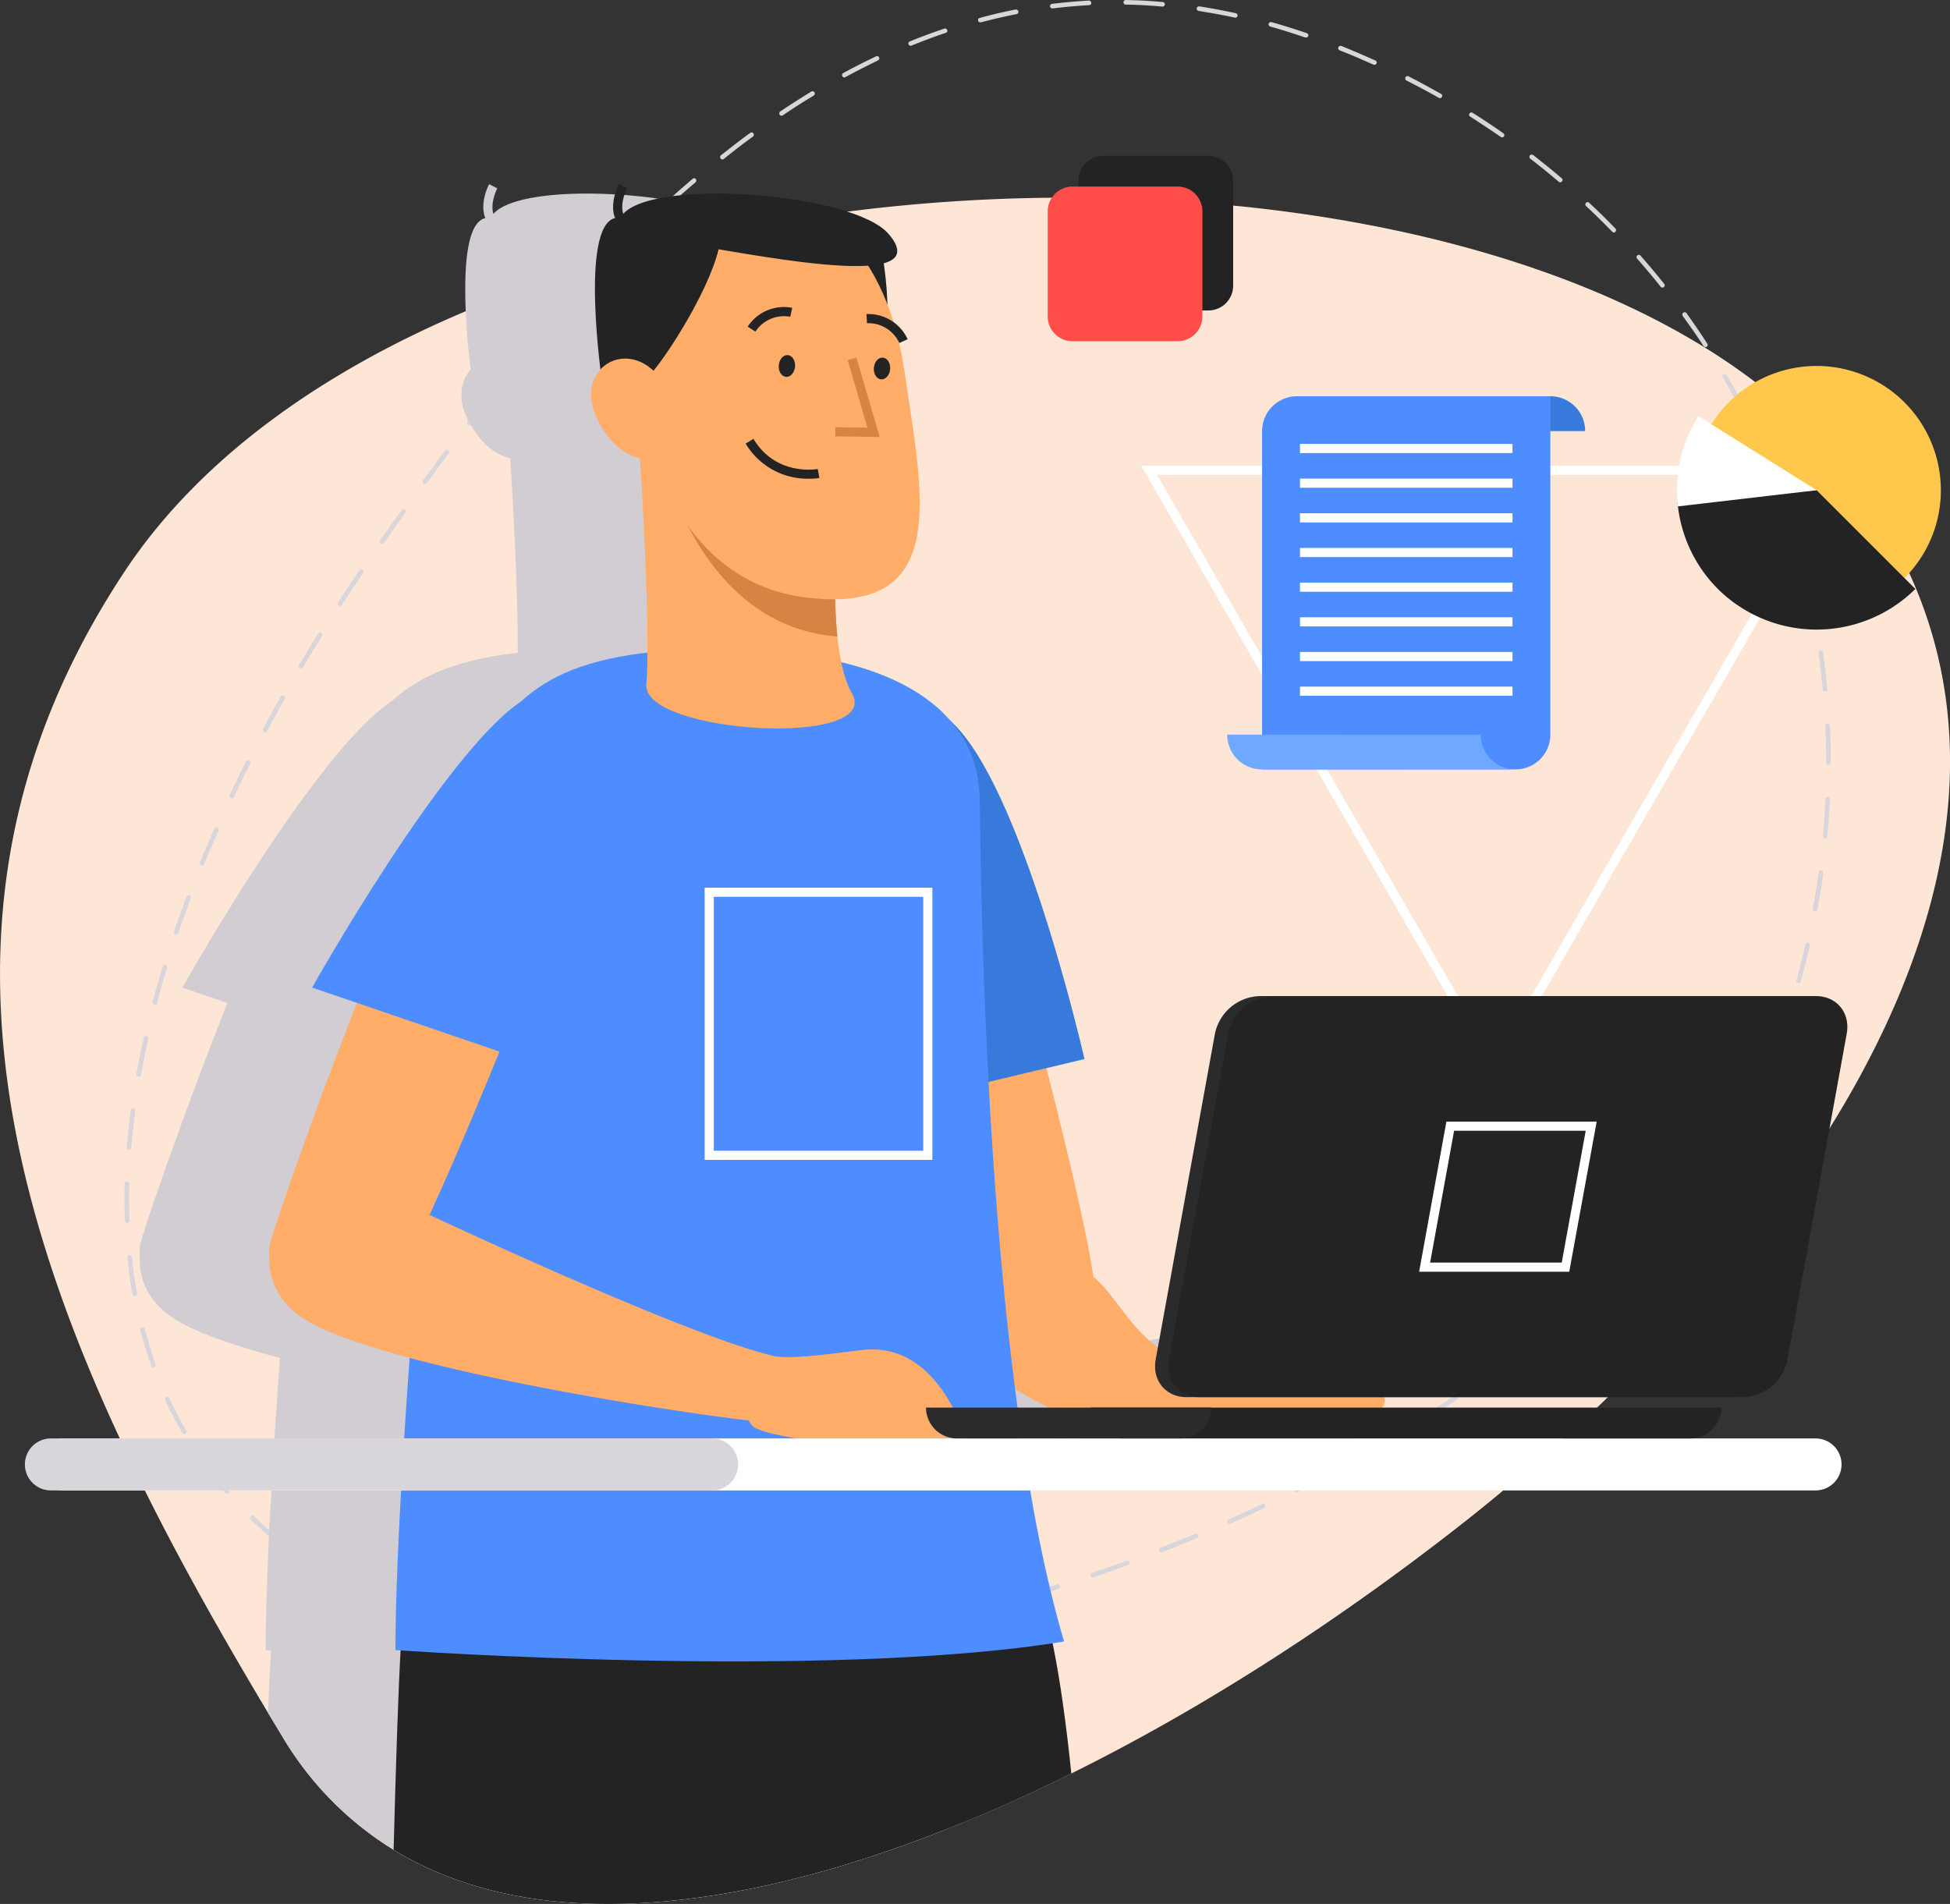 <svg id="Image2" xmlns="http://www.w3.org/2000/svg" xmlns:xlink="http://www.w3.org/1999/xlink" width="532.615" height="520.035" viewBox="0 0 532.615 520.035">
  <rect x="0" y="0" width="532.615" height="520.035" fill="#333333" stroke="none"/>
  <defs>
    <clipPath id="clip-path">
      <path id="Clip_2" data-name="Clip 2" d="M0,0H532.614V466.087H0Z" transform="translate(0.001 3.913)" fill="none"/>
    </clipPath>
    <clipPath id="clip-path-2">
      <path id="Clip_21" data-name="Clip 21" d="M0,520.035H532.615V0H0Z" fill="none"/>
    </clipPath>
  </defs>
  <g id="Group_3" data-name="Group 3" transform="translate(0 50.035)">
    <path id="Clip_2-2" data-name="Clip 2" d="M0,0H532.614V466.087H0Z" transform="translate(0.001 3.913)" fill="none"/>
    <g id="Group_3-2" data-name="Group 3" clip-path="url(#clip-path)">
      <path id="Fill_1" data-name="Fill 1" d="M499.714,254.25c-1.65,2.65-3.3,5.255-5.05,7.85-15.35,23.055-34.4,45.2-55.495,65.555-.955.945-1.955,1.9-2.95,2.845-3.005,2.85-6.105,5.7-9.205,8.45-5.345,4.9-10.85,9.65-16.45,14.2-2.95,2.5-5.995,4.955-9,7.35-34.895,27.605-72.195,51.755-108.95,69.95-11.395,5.7-22.8,10.8-34.045,15.2-58.7,23.255-113.35,28.705-151.05,5.65a90.154,90.154,0,0,1-30.4-30.945q-1.95-3.232-3.9-6.45c-12.045-20.155-23.55-40.4-33.65-60.755-2.4-4.75-4.645-9.445-6.845-14.2-36.65-78.75-50.6-158.45,1.345-236.85,20.2-30.495,53.355-54.245,93.15-71.05a328.212,328.212,0,0,1,35.5-12.7c6.05-1.9,12.145-3.55,18.4-5.045q11.782-3,23.95-5.255c6.205-1.2,12.4-2.245,18.65-3.15q3.9-.518,7.8-1.05A472.43,472.43,0,0,1,287.269.055C289.714,0,292.164,0,294.569,0c11.25.055,22.4.5,33.4,1.4,2.95.2,5.9.45,8.85.8,56.15,5.455,107.65,21.55,142.65,48.255a137.257,137.257,0,0,1,20.45,19c1.105,1.25,2.155,2.5,3.15,3.795.35.4.655.8,1,1.205a133.975,133.975,0,0,1,17.405,28.1c22.25,48.45,9.245,101.895-21.755,151.695" transform="translate(0.001 3.913)" fill="#fde6d6"/>
    </g>
  </g>
  <path id="Fill_6" data-name="Fill 6" d="M146.3,452.45a.608.608,0,0,1-.6-.6.62.62,0,0,1,.6-.651c2.923,0,6.117-.079,10.049-.249a.739.739,0,0,1,.65.6.619.619,0,0,1-.6.65C152.365,452.373,149.251,452.45,146.3,452.45Zm-10.05-.149h0c-3.407-.1-6.833-.3-10.05-.5a.7.7,0,0,1-.6-.7.566.566,0,0,1,.59-.552,1.01,1.01,0,0,1,.11.006c3.023.189,6.539.4,10,.5a.626.626,0,0,1-.049,1.25Zm30.2-.651h-.05a.654.654,0,0,1-.65-.6.62.62,0,0,1,.6-.651c3.161-.239,6.525-.542,10-.9a.61.61,0,0,1,.095-.007.622.622,0,0,1,.606.553.708.708,0,0,1-.6.7C172.974,451.108,169.609,451.411,166.45,451.65Zm-50.2-.85h-.1c-2.764-.33-6.393-.794-9.95-1.45a.656.656,0,0,1-.437-.255.6.6,0,0,1-.113-.445.666.666,0,0,1,.653-.511.762.762,0,0,1,.1.006c3.62.618,6.858,1.078,9.9,1.4a.643.643,0,0,1,.435.248.633.633,0,0,1-.484,1Zm70.2-1.25h-.05a.692.692,0,0,1-.65-.555.592.592,0,0,1,.115-.447.642.642,0,0,1,.435-.248c2.133-.3,4.244-.608,6.479-.939l.014,0c1.123-.166,2.285-.338,3.458-.509a.745.745,0,0,1,.106-.008.576.576,0,0,1,.594.5.622.622,0,0,1-.5.7C192.953,448.611,189.589,449.115,186.45,449.55Zm-90-2.15H96.3a1.347,1.347,0,0,0-.247-.057,1.624,1.624,0,0,1-.2-.043c-3.118-.742-6.178-1.585-9.3-2.455a.639.639,0,0,1-.394-.3.633.633,0,0,1-.056-.49.586.586,0,0,1,.588-.431.773.773,0,0,1,.212.03c3.361.96,6.624,1.8,9.7,2.5a.709.709,0,0,1,.45.745c-.048.15-.1.3-.249.355l-.05.05-.046.021A.635.635,0,0,1,96.45,447.4Zm109.9-1.105h-.1a.651.651,0,0,1-.651-.495.583.583,0,0,1,.5-.7h.1c3.24-.618,6.747-1.358,9.75-2a.57.57,0,0,1,.156-.022.664.664,0,0,1,.594.472.634.634,0,0,1-.5.751c-1.019.254-2.026.455-3,.65C210.938,445.437,208.634,445.889,206.35,446.295Zm19.55-4.2a.637.637,0,0,1-.15-1.25c2.9-.7,5.983-1.5,9.7-2.5a.782.782,0,0,1,.1-.006.739.739,0,0,1,.7.456.729.729,0,0,1-.45.8l-1.226.313c-2.78.711-5.651,1.445-8.524,2.142A.2.2,0,0,1,225.9,442.1ZM77.2,441.65h-.25l-.307-.114c-.831-.309-1.69-.629-2.493-.986l-.426-.175c-2.022-.831-4.11-1.69-6.074-2.63a.646.646,0,0,1-.322-.373.618.618,0,0,1,.021-.477.676.676,0,0,1,.594-.354.569.569,0,0,1,.257.059c1.8.83,3.832,1.769,5.95,2.595,1.034.423,2.066.82,3.25,1.25a.616.616,0,0,1-.2,1.205ZM245.5,436.9h-.2a.622.622,0,0,1-.6-.446.6.6,0,0,1,.45-.754c2.038-.6,4.08-1.227,6.055-1.838l.047-.015,1.448-.447c.4-.114.787-.246,1.161-.373.289-.1.561-.191.839-.277a.681.681,0,0,1,.179-.024.63.63,0,0,1,.221,1.229c-.394.138-.782.26-1.193.388H253.9c-.308.1-.626.2-.951.3-1.99.626-4.113,1.257-6.165,1.868l-.139.041-1.146.341ZM59,433.145a.7.7,0,0,1-.3-.045l-.4-.25c-2.594-1.529-5.337-3.261-8.15-5.15a.7.7,0,0,1-.253-.468.511.511,0,0,1,.1-.382.667.667,0,0,1,.543-.3.485.485,0,0,1,.307.1c2.583,1.788,5.308,3.5,8.1,5.1l.35.25a.618.618,0,0,1,.319.389.557.557,0,0,1-.069.461A.566.566,0,0,1,59,433.145Zm205.449-2.3a.63.63,0,0,1-.564-.9.6.6,0,0,1,.364-.3q1.3-.46,2.627-.923l.044-.016.011,0c2.222-.778,4.519-1.583,6.768-2.408a.435.435,0,0,1,.218-.056.652.652,0,0,1,.582.411.617.617,0,0,1-.4.8l-.751.273c-2.851,1.038-5.8,2.111-8.7,3.077A.414.414,0,0,1,264.45,430.845ZM283.3,423.95a.661.661,0,0,1-.6-.4.713.713,0,0,1,.35-.85c3.017-1.154,6.039-2.393,8.962-3.591l.388-.159a.523.523,0,0,1,.242-.06.624.624,0,0,1,.558.41.529.529,0,0,1,.025.423.665.665,0,0,1-.375.377c-2.554,1.064-5.919,2.458-9.3,3.8a.6.6,0,0,0-.166.032A.354.354,0,0,1,283.3,423.95Zm-240.85-2.1a.549.549,0,0,1-.4-.155c-.816-.63-1.6-1.319-2.361-1.985l-.239-.21c-1.526-1.265-3.068-2.639-5-4.455a.627.627,0,0,1,0-.895.633.633,0,0,1,.9,0q.492.455.985.917c1.018.95,2.068,1.931,3.165,2.877,1.116.962,2.274,1.913,3.35,2.75a.7.7,0,0,1,.1.9A.684.684,0,0,1,42.45,421.85Zm259.4-5.65a.637.637,0,0,1-.55-.4.6.6,0,0,1-.011-.494A.526.526,0,0,1,301.6,415c2.533-1.113,4.863-2.2,7.117-3.253q1.025-.479,2.033-.947a.632.632,0,0,1,.289-.07.6.6,0,0,1,.561.365.565.565,0,0,1,.027.437.64.64,0,0,1-.327.363c-3.075,1.49-6.239,2.9-9.2,4.2A.363.363,0,0,1,301.85,416.2Zm-273.9-8.255a.716.716,0,0,1-.45-.2,3.533,3.533,0,0,1-.282-.331,3.807,3.807,0,0,0-.269-.318c-2.226-2.611-4.091-5-5.7-7.3a.621.621,0,0,1,.1-.85.709.709,0,0,1,.392-.121.6.6,0,0,1,.508.271c1.921,2.681,4.007,5.3,6.2,7.8a.264.264,0,0,1,.1.2.63.63,0,0,1-.149.7A.805.805,0,0,1,27.95,407.945Zm292.1-.345a.679.679,0,0,1-.55-.35.175.175,0,0,0-.011-.051c-.011-.035-.023-.071.011-.1a.547.547,0,0,1,.3-.695c2.291-1.146,5.707-2.869,8.9-4.6a.67.67,0,0,1,.3-.069.606.606,0,0,1,.554.319.648.648,0,0,1-.25.85l-.992.525-.069.036c-2.292,1.213-4.662,2.467-7.09,3.634a3.522,3.522,0,0,1-.4.2,3.56,3.56,0,0,0-.4.2l-.046.021A.634.634,0,0,1,320.05,407.6Zm17.8-9.455a.566.566,0,0,1-.55-.294.621.621,0,0,1-.082-.505A.533.533,0,0,1,337.5,397c2.668-1.475,4.991-2.816,7.1-4.1.282-.154.556-.325.821-.489s.513-.319.779-.467a.68.68,0,0,1,.295-.066.6.6,0,0,1,.555.322.528.528,0,0,1-.05.7c-.035.031-.069.067-.1.1l-.047.048c-2.742,1.617-5.666,3.3-8.494,4.931l-.206.119A.7.7,0,0,1,337.85,398.145ZM16.3,391.65a.574.574,0,0,1-.55-.3c-1.56-2.66-3.081-5.588-4.65-8.95a.646.646,0,0,1,.3-.851.568.568,0,0,1,.255-.059.674.674,0,0,1,.594.359,87.084,87.084,0,0,0,4.6,8.845.641.641,0,0,1-.25.855l-.006,0A.7.7,0,0,1,16.3,391.65Zm338.8-3.75a.552.552,0,0,1-.5-.3.615.615,0,0,1-.083-.5.542.542,0,0,1,.282-.348q.424-.277.856-.555l.036-.023c.861-.556,1.751-1.131,2.607-1.727,1.461-.9,2.95-1.9,4.35-2.845a2.368,2.368,0,0,0,.266-.171,2.162,2.162,0,0,1,.285-.179.586.586,0,0,1,.31-.084.645.645,0,0,1,.539.284.178.178,0,0,0,.024.071.2.2,0,0,1,.026.079.623.623,0,0,1-.2.7c-1.114.76-2.241,1.476-3.3,2.145-1.493,1.014-3.081,2.049-5.151,3.355A.937.937,0,0,1,355.1,387.9ZM371.8,376.7a.68.68,0,0,1-.5-.245.585.585,0,0,1,.149-.85c2.608-1.883,5.395-3.908,8.1-5.954a.552.552,0,0,1,.345-.119.609.609,0,0,1,.506.273.526.526,0,0,1,.157.426.57.57,0,0,1-.257.419c-2.561,1.937-5.183,3.843-8.1,5.954A.625.625,0,0,1,371.8,376.7ZM7.9,373.45a.59.59,0,0,1-.6-.45c-1.058-2.981-2.067-6.229-3-9.654a.709.709,0,0,1,.45-.745.663.663,0,0,1,.182-.026.643.643,0,0,1,.618.476c.926,3.537,1.875,6.661,2.9,9.55a.584.584,0,0,1,0,.481.577.577,0,0,1-.349.314A.352.352,0,0,1,7.9,373.45ZM387.85,364.6a.682.682,0,0,1-.5-.246.6.6,0,0,1-.119-.438.614.614,0,0,1,.219-.412c2.495-2.037,5.014-4.147,7.7-6.45a.693.693,0,0,1,.9.045.645.645,0,0,1-.1.905c-2.74,2.4-5.259,4.506-7.7,6.445A.636.636,0,0,1,387.85,364.6ZM2.9,354H2.8a.649.649,0,0,1-.65-.495c-.543-3.214-1-6.578-1.35-10a.6.6,0,0,1,.125-.465.659.659,0,0,1,.425-.235.533.533,0,0,1,.083-.006.581.581,0,0,1,.567.551c.3,2.943.734,6.014,1.4,9.956a.634.634,0,0,1-.113.478A.564.564,0,0,1,2.9,354Zm400.15-2.545a.545.545,0,0,1-.45-.2.558.558,0,0,1-.163-.43.58.58,0,0,1,.213-.421c2.745-2.577,5.1-4.85,7.2-6.95a.626.626,0,0,1,.9,0,.506.506,0,0,1,.187.374.627.627,0,0,1-.187.477c-2.1,2.1-4.409,4.327-7.251,6.995A.782.782,0,0,1,403.05,351.45Zm14.2-14.2a.548.548,0,0,1-.4-.155.7.7,0,0,1-.215-.491.553.553,0,0,1,.164-.4c2.494-2.711,4.715-5.251,6.6-7.55a.709.709,0,0,1,.5-.219.552.552,0,0,1,.4.164.621.621,0,0,1,.1.85c-2.111,2.512-4.365,5.071-6.7,7.605A.646.646,0,0,1,417.25,337.25ZM.75,334.05H.7a.65.65,0,0,1-.6-.6l0-.09c-.048-1.789-.1-3.639-.1-5.51,0-1.477,0-3.005.05-4.505a.619.619,0,0,1,.65-.6.619.619,0,0,1,.6.65c-.05,1.5-.05,3-.05,4.455,0,1.883.053,3.823.1,5.534v.01A.658.658,0,0,1,.75,334.05Zm429.45-12.2a.935.935,0,0,1-.4-.1.659.659,0,0,1-.242-.443.615.615,0,0,1,.141-.463c2.155-2.853,4.123-5.579,5.85-8.1a.57.57,0,0,1,.478-.265.675.675,0,0,1,.372.12.47.47,0,0,1,.249.3.684.684,0,0,1-.1.546c-1.666,2.475-3.58,5.141-5.85,8.15A.605.605,0,0,1,430.2,321.85ZM1.25,313.95H1.2a.619.619,0,0,1-.6-.65c.339-3.73.7-7.017,1.1-10.05a.545.545,0,0,1,.536-.525.717.717,0,0,1,.164.02.524.524,0,0,1,.4.188.659.659,0,0,1,.152.517c-.4,2.932-.749,6.092-1.1,9.945A.6.6,0,0,1,1.25,313.95Zm440.2-8.7a.7.7,0,0,1-.3-.045.685.685,0,0,1-.292-.435.612.612,0,0,1,.092-.465c1.79-2.965,3.421-5.892,4.85-8.7a.736.736,0,0,1,.85-.3.647.647,0,0,1,.322.374.617.617,0,0,1-.022.476c-1.553,3-3.219,5.962-4.95,8.8A.565.565,0,0,1,441.45,305.245ZM3.9,294.05H3.75a.707.707,0,0,1-.5-.75c.587-3.185,1.282-6.465,1.954-9.636l.046-.215a.668.668,0,0,1,.654-.511.76.76,0,0,1,.1.006.667.667,0,0,1,.5.755c-.659,2.9-1.294,6.029-2,9.851A.6.6,0,0,1,3.9,294.05Zm446.8-6.6a.6.6,0,0,1-.165-.032.357.357,0,0,0-.085-.019.664.664,0,0,1-.366-.36.633.633,0,0,1,.016-.489c1.42-3.262,2.648-6.391,3.65-9.3a.582.582,0,0,1,.585-.431.786.786,0,0,1,.215.031.622.622,0,0,1,.349.8c-.959,2.833-2.153,5.908-3.649,9.4A.637.637,0,0,1,450.7,287.45ZM8.3,274.445c-.1,0-.149,0-.2-.05a.639.639,0,0,1-.45-.744c.8-3,1.737-6.249,2.8-9.655a.64.64,0,0,1,.59-.471.5.5,0,0,1,.16.026.643.643,0,0,1,.45.8C10.525,267.945,9.625,271.1,8.9,274A.691.691,0,0,1,8.3,274.445ZM457.25,268.5a.183.183,0,0,1-.076-.025.179.179,0,0,0-.074-.025.656.656,0,0,1-.45-.751c.8-2.928,1.712-6.376,2.45-9.754a.663.663,0,0,1,.594-.468.57.57,0,0,1,.156.022.544.544,0,0,1,.37.217.714.714,0,0,1,.13.532c-.729,3.111-1.57,6.391-2.5,9.751A.594.594,0,0,1,457.25,268.5ZM14.1,255.2h-.2a.633.633,0,0,1-.349-.806c1.019-3.053,2.163-6.248,3.4-9.495a.583.583,0,0,1,.577-.383.778.778,0,0,1,.223.033.527.527,0,0,1,.3.272.7.7,0,0,1,.048.528c-1.121,3.023-2.265,6.2-3.4,9.45A.606.606,0,0,1,14.1,255.2Zm447.65-6.3h-.1a.667.667,0,0,1-.5-.755c.684-3.762,1.193-6.907,1.6-9.9a.665.665,0,0,1,.622-.556.476.476,0,0,1,.077.006.709.709,0,0,1,.551.75c-.415,3-.939,6.249-1.6,9.945A.693.693,0,0,1,461.75,248.9ZM21.2,236.4a.448.448,0,0,1-.25-.05.541.541,0,0,1-.305-.282.692.692,0,0,1-.045-.518c1.285-3.186,2.658-6.331,3.95-9.255a.621.621,0,0,1,.558-.4.537.537,0,0,1,.242.058.653.653,0,0,1,.364.351.644.644,0,0,1-.014.5c-1.119,2.525-2.58,5.852-3.95,9.2A.583.583,0,0,1,21.2,236.4ZM464.5,229h-.049a.643.643,0,0,1-.435-.246.6.6,0,0,1-.115-.449c.268-2.941.481-6.212.651-10a.734.734,0,0,1,.65-.6.753.753,0,0,1,.5.29.47.47,0,0,1,.1.356c-.181,4.092-.4,7.191-.7,10.049A.6.6,0,0,1,464.5,229ZM29.3,218a.417.417,0,0,1-.25-.055.639.639,0,0,1-.3-.85c1.211-2.591,2.568-5.38,4.4-9.045a.6.6,0,0,1,.55-.32.676.676,0,0,1,.3.07.643.643,0,0,1,.3.85c-1.392,2.737-2.889,5.765-4.45,9A.539.539,0,0,1,29.3,218Zm436.1-9.049a.652.652,0,0,1-.6-.651c0-3.024-.082-6.295-.249-10a.626.626,0,0,1,1.25-.055c.168,3.711.249,7,.249,10.055A.659.659,0,0,1,465.4,208.95Zm-427.05-8.9a.705.705,0,0,1-.294-.1l-.006,0a.57.57,0,0,1-.29-.33.612.612,0,0,1,.04-.47l.2-.369c1.487-2.782,3.024-5.659,4.653-8.481a.605.605,0,0,1,.552-.318.666.666,0,0,1,.3.069.654.654,0,0,1,.25.85c-1.37,2.376-2.676,4.789-3.94,7.122q-.459.848-.91,1.678A.583.583,0,0,1,38.35,200.05Zm426.2-11.2h-.05a.609.609,0,0,1-.65-.55c-.277-3.048-.653-6.3-1.15-9.955a.629.629,0,0,1,.11-.472.575.575,0,0,1,.39-.223.563.563,0,0,1,.154-.022.573.573,0,0,1,.545.522c.5,3.324.9,6.706,1.2,10.05a.579.579,0,0,1-.131.463A.546.546,0,0,1,464.55,188.85ZM48.2,182.55a.7.7,0,0,1-.3-.1.669.669,0,0,1-.287-.387.568.568,0,0,1,.087-.462c1.71-2.917,3.436-5.733,5.2-8.6a.667.667,0,0,1,.543-.3.485.485,0,0,1,.307.1.592.592,0,0,1,.2.85l0,.006c-1.719,2.8-3.5,5.7-5.2,8.594A.574.574,0,0,1,48.2,182.55Zm413.55-13.6h-.1a.594.594,0,0,1-.6-.5c-.023-.094-.046-.2-.071-.311s-.052-.235-.079-.34c-.674-3.424-1.328-6.417-2-9.149a.6.6,0,0,1,.074-.486.573.573,0,0,1,.376-.265.66.66,0,0,1,.181-.026.56.56,0,0,1,.568.471l.128.546c.722,3.082,1.4,5.989,1.922,8.959h.05a.988.988,0,0,0,.025.174,1,1,0,0,1,.025.176.664.664,0,0,1-.5.75ZM58.85,165.5a.936.936,0,0,1-.35-.1.647.647,0,0,1-.15-.905c1.54-2.39,3.169-4.809,4.745-7.148l.005-.007.013-.02.787-1.169.25-.35a.6.6,0,0,1,.5-.27.56.56,0,0,1,.349.12.651.651,0,0,1,.2.851l-.249.35c-1.847,2.668-3.676,5.437-5.446,8.115l-.007.011-.148.224A.551.551,0,0,1,58.85,165.5ZM457.1,149.4h-.2a.633.633,0,0,1-.6-.45c-.05-.2-.113-.389-.175-.573S456,148,455.95,147.8c-.848-2.843-1.756-5.669-2.7-8.4a.658.658,0,0,1,.4-.8.609.609,0,0,1,.192-.03.624.624,0,0,1,.607.43c.717,2.151,1.557,4.706,2.351,7.35.268.8.506,1.523.7,2.25a.654.654,0,0,1-.4.8Zm-386.7-.9a.6.6,0,0,1-.4-.1.7.7,0,0,1-.244-.406.531.531,0,0,1,.094-.444c1.153-1.655,2.318-3.293,3.445-4.877.775-1.09,1.577-2.216,2.356-3.323a.6.6,0,0,1,.511-.27.7.7,0,0,1,.389.12.629.629,0,0,1,.149.85c-2.043,2.83-3.995,5.587-5.8,8.2A.6.6,0,0,1,70.4,148.5ZM82.05,132.2a.538.538,0,0,1-.35-.15.7.7,0,0,1-.244-.406.531.531,0,0,1,.094-.444c2.059-2.832,4.078-5.557,6-8.1a.723.723,0,0,1,.509-.224.706.706,0,0,1,.391.124.613.613,0,0,1,.219.406.6.6,0,0,1-.119.444c-2.117,2.807-4.119,5.515-5.95,8.051A.71.71,0,0,1,82.05,132.2ZM450.3,130.4a.583.583,0,0,1-.55-.4l-.077-.155-.029-.058-.043-.087a26.446,26.446,0,0,0-1.05-2.5c-.328-.877-.682-1.718-1.05-2.5-.545-1.289-1.139-2.581-1.75-3.9a.557.557,0,0,1-.023-.45.65.65,0,0,1,.322-.35.7.7,0,0,1,.277-.059.64.64,0,0,1,.573.359c.709,1.544,1.629,3.577,2.45,5.6.2.444.4.9.55,1.3.344.785.7,1.6,1,2.35a.179.179,0,0,1,.05.15.61.61,0,0,1-.4.65A.448.448,0,0,1,450.3,130.4ZM94.15,116.15a.538.538,0,0,1-.35-.15.571.571,0,0,1-.254-.4.64.64,0,0,1,.154-.5.5.5,0,0,1,.1-.124.493.493,0,0,0,.1-.126c.679-.865,1.354-1.739,2.006-2.583,1.294-1.675,2.632-3.406,3.994-5.067a.728.728,0,0,1,.513-.224.712.712,0,0,1,.387.119.7.7,0,0,1,.1.905c-1.95,2.414-3.936,4.925-6.25,7.9l-.1.1A.569.569,0,0,1,94.15,116.15Zm347.75-4a.689.689,0,0,1-.55-.3c-.375-.753-.775-1.506-1.162-2.234l-.026-.049c-.17-.319-.345-.649-.512-.967q-.365-.66-.723-1.313c-.807-1.467-1.569-2.853-2.376-4.237a.571.571,0,0,1-.094-.436.659.659,0,0,1,.294-.413.666.666,0,0,1,.3-.069.6.6,0,0,1,.552.318c1.133,1.889,2.115,3.623,3,5.3.437.774.841,1.529,1.27,2.328.182.34.408.762.63,1.172a.614.614,0,0,1,.022.47.647.647,0,0,1-.323.376A.586.586,0,0,1,441.9,112.15Zm-335.15-11.7a.561.561,0,0,1-.4-.15.524.524,0,0,1-.228-.34.758.758,0,0,1,.128-.56c2-2.421,4.061-4.814,6.051-7.128l.449-.522a.724.724,0,0,1,.509-.223.707.707,0,0,1,.391.123.682.682,0,0,1,.049.9l-.449.521c-1.992,2.316-4.051,4.71-6.051,7.129A.592.592,0,0,1,106.75,100.45ZM431.8,94.8a.618.618,0,0,1-.5-.249c-1.842-2.867-3.828-5.659-5.7-8.25a.689.689,0,0,1,.15-.9.7.7,0,0,1,.389-.12.6.6,0,0,1,.511.27c2.324,3.277,4.066,5.837,5.649,8.3a.673.673,0,0,1,.1.537.629.629,0,0,1-.6.413ZM119.85,85.2a.566.566,0,0,1-.4-.15.635.635,0,0,1-.049-.9c2.212-2.458,4.5-5,6.8-7.4a.546.546,0,0,1,.433-.194.68.68,0,0,1,.418.144.633.633,0,0,1,.049.9c-2.31,2.465-4.6,4.954-6.8,7.4A.544.544,0,0,1,119.85,85.2Zm300.2-6.65a.684.684,0,0,1-.5-.25c-1.86-2.359-3.954-4.862-6.4-7.65a.6.6,0,0,1-.181-.454.617.617,0,0,1,.231-.446.68.68,0,0,1,.417-.144.547.547,0,0,1,.433.195c2.421,2.751,4.547,5.286,6.5,7.75a.6.6,0,0,1,.119.443.616.616,0,0,1-.218.406A.666.666,0,0,1,420.05,78.55Zm-286.45-8a.487.487,0,0,1-.45-.2.509.509,0,0,1-.186-.373.64.64,0,0,1,.186-.482c2.775-2.827,5.047-5.082,7.15-7.1a.576.576,0,0,1,.85,0,.633.633,0,0,1,0,.9c-2.108,2.019-4.43,4.325-7.1,7.051A.616.616,0,0,1,133.6,70.55ZM406.8,63.5a.639.639,0,0,1-.45-.2c-1.954-2-4.533-4.6-7.15-7a.683.683,0,0,1-.05-.9.633.633,0,0,1,.9,0c2.606,2.394,5.1,4.907,7.2,7.05a.537.537,0,0,1,.144.381.668.668,0,0,1-.194.469A.45.45,0,0,1,406.8,63.5ZM148.05,56.6a.9.9,0,0,1-.5-.2.687.687,0,0,1,.05-.9,7.442,7.442,0,0,1,.662-.568l0,0h0c.1-.079.193-.153.284-.229a13.509,13.509,0,0,1,1.249-1.15c1.75-1.6,3.578-3.174,5.347-4.7a.564.564,0,0,1,.405-.167.716.716,0,0,1,.5.214.7.7,0,0,1-.1.9l-.33.281c-1.218,1.037-2.478,2.11-3.72,3.219l-1.8,1.651-.568.516-1.082.983A.565.565,0,0,1,148.05,56.6Zm244.1-6.8a.564.564,0,0,1-.4-.149c-2.312-1.949-5.047-4.222-7.8-6.305a.675.675,0,0,1-.1-.895.623.623,0,0,1,.494-.224.728.728,0,0,1,.406.124c2.68,2.112,5.293,4.187,7.8,6.349a.579.579,0,0,1,.213.421.557.557,0,0,1-.164.43A.6.6,0,0,1,392.15,49.8ZM163.3,43.55a.705.705,0,0,1-.5-.25.691.691,0,0,1,.1-.9l1.218-.949.126-.1c2.287-1.784,4.446-3.469,6.656-5.053a.49.49,0,0,1,.353-.144.654.654,0,0,1,.5.244.68.68,0,0,1-.1.9c-2.509,1.8-5.109,3.8-7.95,6.1A.666.666,0,0,1,163.3,43.55ZM376.25,37.5a.477.477,0,0,1-.35-.1c-2.541-1.756-5.273-3.572-8.35-5.55a.555.555,0,0,1-.284-.356A.611.611,0,0,1,367.35,31a.643.643,0,0,1,.539-.281.605.605,0,0,1,.311.082c3.088,1.95,5.836,3.782,8.4,5.6a.585.585,0,0,1,.15.851A.5.5,0,0,1,376.25,37.5Zm-196.8-5.9a.617.617,0,0,1-.5-.25.64.64,0,0,1,.15-.9c2.438-1.654,5.139-3.386,8.5-5.45a.535.535,0,0,1,.276-.071.759.759,0,0,1,.575.271.7.7,0,0,1-.2.9c-2.8,1.672-5.568,3.439-8.45,5.4A.717.717,0,0,1,179.45,31.6Zm179.8-4.8a.37.37,0,0,1-.3-.1c-2.528-1.439-5.242-2.89-8.8-4.705a.634.634,0,0,1,.3-1.207.58.58,0,0,1,.254.057c3.09,1.576,6.233,3.314,8.9,4.805a.554.554,0,0,1,.284.355.61.61,0,0,1-.084.494A.573.573,0,0,1,359.25,26.8ZM196.6,21.15a.583.583,0,0,1-.55-.35.656.656,0,0,1,.25-.85c2.879-1.567,5.891-3.1,8.95-4.55a.781.781,0,0,1,.309-.068.572.572,0,0,1,.541.367.556.556,0,0,1,.029.428.653.653,0,0,1-.329.372c-2.824,1.388-5.856,2.9-8.9,4.55l0,0A.706.706,0,0,1,196.6,21.15ZM341.35,17.7a.448.448,0,0,1-.25-.05c-2.505-1.127-5.815-2.589-9.2-3.9a.667.667,0,0,1-.366-.361.646.646,0,0,1,.619-.871.625.625,0,0,1,.2.031c3.232,1.3,6.49,2.728,9.25,3.95a.625.625,0,0,1,.349.85A.694.694,0,0,1,341.35,17.7ZM214.7,12.5a.638.638,0,0,1-.551-.4.524.524,0,0,1-.025-.42.663.663,0,0,1,.375-.375c3.333-1.344,6.512-2.521,9.45-3.5a.6.6,0,0,1,.188-.03.576.576,0,0,1,.563.43.492.492,0,0,1,.01.413.6.6,0,0,1-.36.336c-2.8.933-5.874,2.078-9.4,3.5A.372.372,0,0,1,214.7,12.5Zm108-2.25h-.2c-2.876-1-6-1.985-9.55-3a.671.671,0,0,1-.409-.327A.54.54,0,0,1,312.5,6.5a.642.642,0,0,1,.618-.476.664.664,0,0,1,.182.026c3.186.9,6.416,1.906,9.6,3a.614.614,0,0,1,.4.8A.648.648,0,0,1,322.7,10.25ZM233.9,6.1h-.15a.6.6,0,0,1-.6-.45.618.618,0,0,1,.068-.507A.54.54,0,0,1,233.6,4.9c3.006-.846,6.211-1.6,9.8-2.3a.637.637,0,0,1,.09-.006.721.721,0,0,1,.66.506.677.677,0,0,1-.5.751c-3.356.666-6.637,1.423-9.75,2.25Zm69.45-1.25a.157.157,0,0,1-.1-.05c-3.242-.687-6.556-1.293-9.85-1.8a.636.636,0,0,1-.419-.254.673.673,0,0,1-.131-.5.677.677,0,0,1,.66-.507.639.639,0,0,1,.09.006c2.9.446,6.133,1.051,9.9,1.85a.665.665,0,0,1,.5.75A.692.692,0,0,1,303.35,4.85ZM253.5,2.3h-.05a.648.648,0,0,1-.65-.551.6.6,0,0,1,.113-.447.654.654,0,0,1,.437-.252c3.233-.392,6.615-.7,10.05-.9h.049a.647.647,0,0,1,.6.595.567.567,0,0,1-.14.456.559.559,0,0,1-.41.2C260.127,1.6,256.762,1.9,253.5,2.3Zm30-.5h-.05c-3.558-.323-6.829-.5-10-.55a.619.619,0,0,1-.6-.65.62.62,0,0,1,.65-.6c3.178.048,6.559.233,10.05.55a.619.619,0,0,1,.6.65A.655.655,0,0,1,283.5,1.8Z" transform="translate(34.016 0.002)" fill="#d8d5db"/>
  <path id="Fill_8" data-name="Fill 8" d="M96.5,167.15h0l-12.854-22.3L47.9,82.95l-5.5-9.5-9.4-16.3L0,0H193.05l-.7,1.2-.4.651-4.5,7.85L171.145,37.9l-2.1,3.6L109.4,144.85l-12.9,22.3ZM4.3,2.5,32.995,52.2,45.25,73.45l5.5,9.5,35.75,61.9,10,17.3,10-17.3,60.3-104.4,2.046-3.6L178.25,20.6l.85-1.45,6.5-11.3,3.1-5.35Z" transform="translate(311.717 127.201)" fill="#fff"/>
  <path id="Fill_10" data-name="Fill 10" d="M304.71,331.8a3.548,3.548,0,0,1-.65,2.35c-1.25,2.35-4.245,5.7-7.4,8.45-.655.555-1.3,1.1-1.955,1.55a17.51,17.51,0,0,1-5.2,3.2c-5.1,1.7-27.15-1.2-32.5-4.1a3.932,3.932,0,0,1-.85-.65,82.577,82.577,0,0,1-9.4,0c-1.8-.1-3.75-.25-5.85-.55a86.673,86.673,0,0,1-16.7-3.65,81.856,81.856,0,0,1-9.35-3.45,100.175,100.175,0,0,1-9.2-4.7c-.75-.4-1.3-.9-1.95-1.3.6,4.6,1.2,9.145,1.85,13.645.2,1.25.4,2.5.55,3.7.55,3.55,1.1,7.055,1.7,10.5a370.094,370.094,0,0,0,8.3,37.7c.3,1.2.65,2.4,1,3.55-1.05.15-2.1.305-3.1.45.25,1.15.45,2.355.65,3.55,2.5,13.5,4.4,30.15,5.8,47.25-58.7,23.25-113.35,28.7-151.05,5.65A90.158,90.158,0,0,1,39.01,424l-3.9-6.45c.25-7.05.55-13,.8-17.05-.95-.1-1.45-.1-1.45-.1,0-8.15.35-18.85.9-31.2.05-.5.05-1,.05-1.55.2-3.5.4-7.1.65-10.85.2-4.6.5-9.295.8-14.2.45-7.1.95-14.5,1.5-22-12.2-3.25-22.4-6.75-28.15-10.25C2.71,305.8-.14,299.45.06,293.2a13.7,13.7,0,0,1,.2-4c2.85-9.45,12.65-37.6,23.75-65.55l-12.3-4.2S47.66,155.4,68.76,141.3c.1-.05.15-.1.25-.15,7.45-6.9,18.2-11.35,34.3-13.15.1-13.35-.95-35.9-2.05-53.15-5.25-1.2-8.8-5.55-10.8-9.15a9.3,9.3,0,0,1-.65-1.15,21.835,21.835,0,0,1-1.45-3.5c-1.1-4.4-.05-8.05,2.1-10.4C90.01,47,89.36,41,89.11,34.7c-.5-11.6.15-24.3,5.4-25.45a2.174,2.174,0,0,0-.2-.35C92.96,4.75,95.41.15,95.51,0l2.2,1.15c0,.05-2,3.85-1.05,6.95,4.2-4.65,18.35-6.15,33.2-5.3.85,0,1.75.1,2.6.15,3.05.25,6.1.55,9.1,1a26.978,26.978,0,0,1,2.9.45c.5.05,1.05.15,1.55.25a89.464,89.464,0,0,1,9.2,2.05,38.851,38.851,0,0,1,11.75,5,12.054,12.054,0,0,1,2.2,1.9c2.5,2.9,2.9,4.95,1.8,6.3a6.3,6.3,0,0,1-3.1,1.7,98.507,98.507,0,0,1,.95,11.2c.3.8.6,1.65.9,2.5.25.75.5,1.55.75,2.35.05.05.1.05.15.1.3.25.6.45.9.7a11.773,11.773,0,0,1,2.85,3.9l-2.25,1.05c-.05-.1-.1-.15-.15-.25.6,2.55,1.15,5.2,1.55,8,.6,4.15,1.25,8.3,1.9,12.35.2,1.55.4,3.1.6,4.6.45,3.1.85,6.15,1.1,9.05a23.653,23.653,0,0,1,.2,2.6c1.05,13.2-.2,24.15-8.1,29.65a17.2,17.2,0,0,1-5.35,2.6,31.5,31.5,0,0,1-9.3,1.35c.1,3.5.3,6.9.6,10.1.15,1.25.3,2.5.5,3.65.15,1.2.35,2.4.6,3.5,13.35,3.2,23.4,8.6,29.75,15.95.3.3.65.6.95.95,3.55,3.45,7,8.755,10.25,15.1a223.794,223.794,0,0,1,11.35,27.25c.25.75.5,1.55.8,2.3.25.85.55,1.65.8,2.5,1.4,4.15,2.7,8.3,3.9,12.255.9,2.945,1.7,5.8,2.5,8.495,3.85,13.555,6.1,23.555,6.1,23.555l-6.1,1.445-2.5.6-1.8.455c.6,2.4,1.2,4.745,1.8,7.145.05.25.15.55.2.8.8,3.1,1.55,6.25,2.3,9.3,3.85,15.65,7.1,30.15,8.55,39.75,4.3,3.55,7.45,9.1,12.1,14.255,4.7,5.2,11.05,9.9,21.8,11.745.05,0,.05.05.1.05a62.876,62.876,0,0,1,16.75-8.645c.65-.155,1.205-.305,1.7-.4a4.441,4.441,0,0,1,1.05-.15c2.005-.4,2.3-.25,3.5.5a16.6,16.6,0,0,0,2,1.35c3.9,2.3,8,4.45,11.55,6.55,4.4,2.555,7.85,5,8.85,7.6a2.174,2.174,0,0,1,.2.5" transform="translate(38.105 50.299)" fill="#d1cdd3"/>
  <path id="Fill_12" data-name="Fill 12" d="M124.51,135.84c-3.565-2.135-2.525-2.4-6.555-1.665-4.35.8-13.71,5.295-18.445,9.035a1.382,1.382,0,0,1-.135-.04c-21.44-3.675-25.21-18.84-33.88-26.02C60.69,85.67,36.48,0,36.48,0L0,13.565C5.315,49.66,26.7,118.31,32.255,133.8a15.12,15.12,0,0,0,3.4,4.575c1.82,3.845,5.09,7.555,10.375,10.61A91.558,91.558,0,0,0,96.52,161.3a3.982,3.982,0,0,0,.875.66c5.365,2.93,27.375,5.8,32.515,4.115,5.225-1.715,15.925-12.545,15.155-15.545-1.25-4.9-11.62-9.34-20.555-14.69" transform="translate(233.158 231.587)" fill="#ffad69"/>
  <path id="Fill_14" data-name="Fill 14" d="M7.194,15.265C-3.106,38.415.679,111.77.679,111.77L66.5,96.08S34.354-45.8,7.194,15.265" transform="translate(229.71 193.182)" fill="#377adb"/>
  <path id="Fill_16" data-name="Fill 16" d="M185.1,40.25c-11.4,5.705-22.8,10.8-34.05,15.2C92.35,78.7,37.705,84.15,0,61.1.55,39.45,1.3,16.9,1.9,6.65c.1-1.2.2-2.25.25-3.1l20.2-.4h.9l.05-.05L132.6.955h.1L139.7.8l7-.15L179,0c.355,1.5.7,3.1,1,4.7,2.1,10.2,3.75,22.445,5.1,35.545" transform="translate(107.515 444.149)" fill="#232323"/>
  <path id="Fill_18" data-name="Fill 18" d="M80.545.123C41.275,1.418,28,14.673,21.23,37.6,13.54,63.628,0,220.848,0,273.383c0,0,117.525,8.33,182.63-2.345C162.215,202.083,160.01,78.1,159.6,41.163c-.305-27.71-29.275-42.685-79.055-41.04" transform="translate(108.005 177.306)" fill="#4d8dff"/>
  <path id="Clip_21-2" data-name="Clip 21" d="M0,520.035H532.615V0H0Z" fill="none"/>
  <g id="Mask_Group_1" data-name="Mask Group 1" clip-path="url(#clip-path-2)">
    <path id="Fill_20" data-name="Fill 20" d="M62.2,74.351H0V0H62.2V74.35ZM2.5,2.5V71.85H59.7V2.5Z" transform="translate(192.465 242.45)" fill="#fff"/>
    <path id="Fill_22" data-name="Fill 22" d="M13.542,49.462c3.865-2.915,24.045-.27,18.235-41.355-2.12-14.99-16.195-4.985-26.16-2.985S1.987,50.2,1.987,50.2Z" transform="translate(209.603 63.677)" fill="#232323"/>
    <path id="Fill_23" data-name="Fill 23" d="M0,0C1.675,10.89,5.025,69.805,3.63,83.49S68.415,101.08,59.755,86s-2.51-65.065-2.51-65.065Z" transform="translate(172.9 103.298)" fill="#ffad69"/>
    <path id="Fill_24" data-name="Fill 24" d="M.021,0,52.676,19.28s-3.555,29.11-1.41,49.61C11.116,65.785.811,15.075.136,5.31.021,3.47-.034,1.7.021,0" transform="translate(177.459 104.963)" fill="#d88344"/>
    <path id="Fill_25" data-name="Fill 25" d="M74.6,47.535c4.88,33.635,13.165,67.175-27.6,61.65S-.113,51.39,0,41.535c.635-52.615,65-60.14,74.595,6" transform="translate(172.444 53.908)" fill="#ffad69"/>
    <path id="Fill_26" data-name="Fill 26" d="M80.2,13.61C70.6,2.465,16.656-1.74,7.726,8.13c-.98-3.1,1.02-6.91,1.04-6.945L6.566,0c-.105.19-2.54,4.785-1.215,8.915.045.13.155.22.2.35-9.87,2.175-3.57,45.055-3.57,45.055l11.555-.74c3.865-2.91,17.28-23.4,20.235-35.765C54.9,21.39,92.391,27.775,80.2,13.61" transform="translate(162.497 50.277)" fill="#232323"/>
    <path id="Fill_27" data-name="Fill 27" d="M163.425,144.75c-4.13.23-20.155,3.015-25.78,1.71-18.9-4.415-67.625-26.27-93.85-38.485C59.93,72.95,83.68,10.96,83.68,10.96L46.335,0C29,32.1,5.07,99.91.25,115.645a15.484,15.484,0,0,0-.205,4.005c-.17,6.225,2.68,12.58,10.165,17.14,20.76,12.645,99.075,24.915,120.765,27.31a4.464,4.464,0,0,0,1.79,2.03c5.305,2.98,29.445,5.21,34.41,6.09,6.225,1.1,25.12,2.7,24.3.17-1.335-4.145-8.34-28.745-28.055-27.64" transform="translate(73.531 223.863)" fill="#ffad69"/>
    <path id="Fill_28" data-name="Fill 28" d="M57.025,6.38C35.96,20.46,0,84.5,0,84.5L64.035,106.38s48.56-137.14-7.01-100" transform="translate(85.256 185.239)" fill="#4d8dff"/>
    <path id="Fill_29" data-name="Fill 29" d="M.277,2.8c-.13,1.64.755,3.045,1.98,3.145s2.33-1.15,2.465-2.79S3.967.105,2.737.005.407,1.155.277,2.8" transform="translate(212.433 96.985)" fill="#232323"/>
    <path id="Fill_30" data-name="Fill 30" d="M.278,2.8c-.13,1.64.755,3.045,1.98,3.145s2.33-1.15,2.465-2.79S3.963.105,2.738.005.408,1.155.278,2.8" transform="translate(238.404 97.673)" fill="#232323"/>
    <path id="Fill_31" data-name="Fill 31" d="M2.1,6.7,0,5.336A11.814,11.814,0,0,1,12.16.206l-.545,2.44A9.33,9.33,0,0,0,2.1,6.7" transform="translate(204.226 83.875)" fill="#232323"/>
    <path id="Fill_32" data-name="Fill 32" d="M8.995,7.922A9.307,9.307,0,0,0,.175,2.507L0,.012A11.809,11.809,0,0,1,11.265,6.877Z" transform="translate(236.642 85.771)" fill="#232323"/>
    <path id="Fill_33" data-name="Fill 33" d="M17.4,10.88A19.691,19.691,0,0,1,0,1.29L2.14,0C8.255,10.17,19.225,8.315,19.69,8.23l.455,2.455a16.518,16.518,0,0,1-2.75.195" transform="translate(203.66 119.867)" fill="#232323"/>
    <path id="Fill_34" data-name="Fill 34" d="M12.14,21.685,0,21.52l.035-2.5,8.755.12L3.385.7,5.78,0Z" transform="translate(228.139 97.67)" fill="#d88344"/>
    <path id="Fill_35" data-name="Fill 35" d="M21.336,9.642c3.68,8.3,8.3,16.33-3.27,17.82S1.121,15.972.466,13.427c-3.5-13.575,13.625-20.1,20.87-3.785" transform="translate(161.452 97.935)" fill="#ffad69"/>
    <path id="Fill_36" data-name="Fill 36" d="M485.54,14.2H7.1A7.1,7.1,0,0,1,7.1,0H485.54a7.1,7.1,0,1,1,0,14.2" transform="translate(10.351 392.884)" fill="#fff"/>
    <path id="Fill_37" data-name="Fill 37" d="M187.71,14.2H7.1A7.1,7.1,0,0,1,7.1,0H187.71a7.1,7.1,0,0,1,0,14.2" transform="translate(6.801 392.884)" fill="#d8d5db"/>
    <path id="Fill_38" data-name="Fill 38" d="M156.975,109.545H8.565c-5.665,0-9.425-4.6-8.395-10.27L16.355,10.27A12.873,12.873,0,0,1,28.495,0H176.9c5.67,0,9.43,4.595,8.4,10.27L169.115,99.275a12.879,12.879,0,0,1-12.14,10.27" transform="translate(315.489 272.066)" fill="#2b2b2b"/>
    <path id="Fill_39" data-name="Fill 39" d="M156.975,109.545H8.565c-5.665,0-9.425-4.6-8.395-10.27L16.355,10.27A12.868,12.868,0,0,1,28.49,0h148.4c5.675,0,9.435,4.595,8.4,10.27L169.11,99.275a12.873,12.873,0,0,1-12.135,10.27" transform="translate(319.117 272.066)" fill="#232323"/>
    <path id="Fill_40" data-name="Fill 40" d="M41,41H0L7.45,0H48.5L41,41ZM9.55,2.5,3.005,38.495H38.95L45.5,2.5Z" transform="translate(387.615 306.353)" fill="#fff"/>
    <path id="Fill_41" data-name="Fill 41" d="M0,0A8.458,8.458,0,0,0,8.435,8.43H163.68A8.458,8.458,0,0,0,172.115,0Z" transform="translate(298.025 384.457)" fill="#232323"/>
    <path id="Fill_42" data-name="Fill 42" d="M0,0A8.453,8.453,0,0,0,8.43,8.43H69.48A8.458,8.458,0,0,0,77.915,0Z" transform="translate(252.923 384.457)" fill="#2b2b2b"/>
    <path id="Fill_43" data-name="Fill 43" d="M9.515,0A9.519,9.519,0,0,0,0,9.52H19.035A9.52,9.52,0,0,0,9.515,0" transform="translate(413.935 108.227)" fill="#377adb"/>
    <path id="Fill_44" data-name="Fill 44" d="M78.74,0V92.43a9.5,9.5,0,0,1-9.535,9.49H0V9.54A9.526,9.526,0,0,1,9.495,0Z" transform="translate(344.72 108.229)" fill="#4d8dff"/>
    <path id="Fill_45" data-name="Fill 45" d="M69.24.01,0,0A9.52,9.52,0,0,0,9.525,9.515L78.73,9.5A9.463,9.463,0,0,1,69.24.01" transform="translate(335.191 200.649)" fill="#6ea9ff"/>
    <path id="Fill_46" data-name="Fill 46" d="M0,3.75H58.05V1.25H0Z" transform="translate(355.07 120)" fill="#fff"/>
    <path id="Fill_47" data-name="Fill 47" d="M0,3.75H58.05V1.25H0Z" transform="translate(355.07 129.47)" fill="#fff"/>
    <path id="Fill_48" data-name="Fill 48" d="M0,3.75H58.05V1.25H0Z" transform="translate(355.07 138.94)" fill="#fff"/>
    <path id="Fill_49" data-name="Fill 49" d="M0,3.75H58.05V1.25H0Z" transform="translate(355.07 148.41)" fill="#fff"/>
    <path id="Fill_50" data-name="Fill 50" d="M0,3.75H58.05V1.25H0Z" transform="translate(355.07 157.88)" fill="#fff"/>
    <path id="Fill_51" data-name="Fill 51" d="M0,3.75H58.05V1.25H0Z" transform="translate(355.07 167.35)" fill="#fff"/>
    <path id="Fill_52" data-name="Fill 52" d="M0,3.75H58.05V1.25H0Z" transform="translate(355.07 176.82)" fill="#fff"/>
    <path id="Fill_53" data-name="Fill 53" d="M0,3.75H58.05V1.25H0Z" transform="translate(355.07 186.29)" fill="#fff"/>
    <path id="Fill_54" data-name="Fill 54" d="M57.932,57.936a33.938,33.938,0,1,1,0-47.995,33.944,33.944,0,0,1,0,47.995" transform="translate(462.25 99.956)" fill="#ffc84d"/>
    <path id="Fill_55" data-name="Fill 55" d="M37.995,0,64.96,26.965a38.318,38.318,0,0,1-53.935,0A38.179,38.179,0,0,1,0,3.325Z" transform="translate(458.194 133.896)" fill="#232323"/>
    <path id="Fill_56" data-name="Fill 56" d="M38.137,20.255.257,24.67A38.168,38.168,0,0,1,5.822,0Z" transform="translate(458.052 113.641)" fill="#fff"/>
    <path id="Fill_57" data-name="Fill 57" d="M35.5,42.245H6.75A6.77,6.77,0,0,1,0,35.495V6.75A6.773,6.773,0,0,1,6.75,0H35.5a6.773,6.773,0,0,1,6.75,6.75V35.495a6.77,6.77,0,0,1-6.75,6.75" transform="translate(294.571 42.555)" fill="#232323"/>
    <path id="Fill_58" data-name="Fill 58" d="M35.5,42.245H6.75A6.77,6.77,0,0,1,0,35.495V6.75A6.773,6.773,0,0,1,6.75,0H35.5a6.773,6.773,0,0,1,6.75,6.75V35.495a6.77,6.77,0,0,1-6.75,6.75" transform="translate(286.168 50.958)" fill="#ff4e4a"/>
  </g>
</svg>
